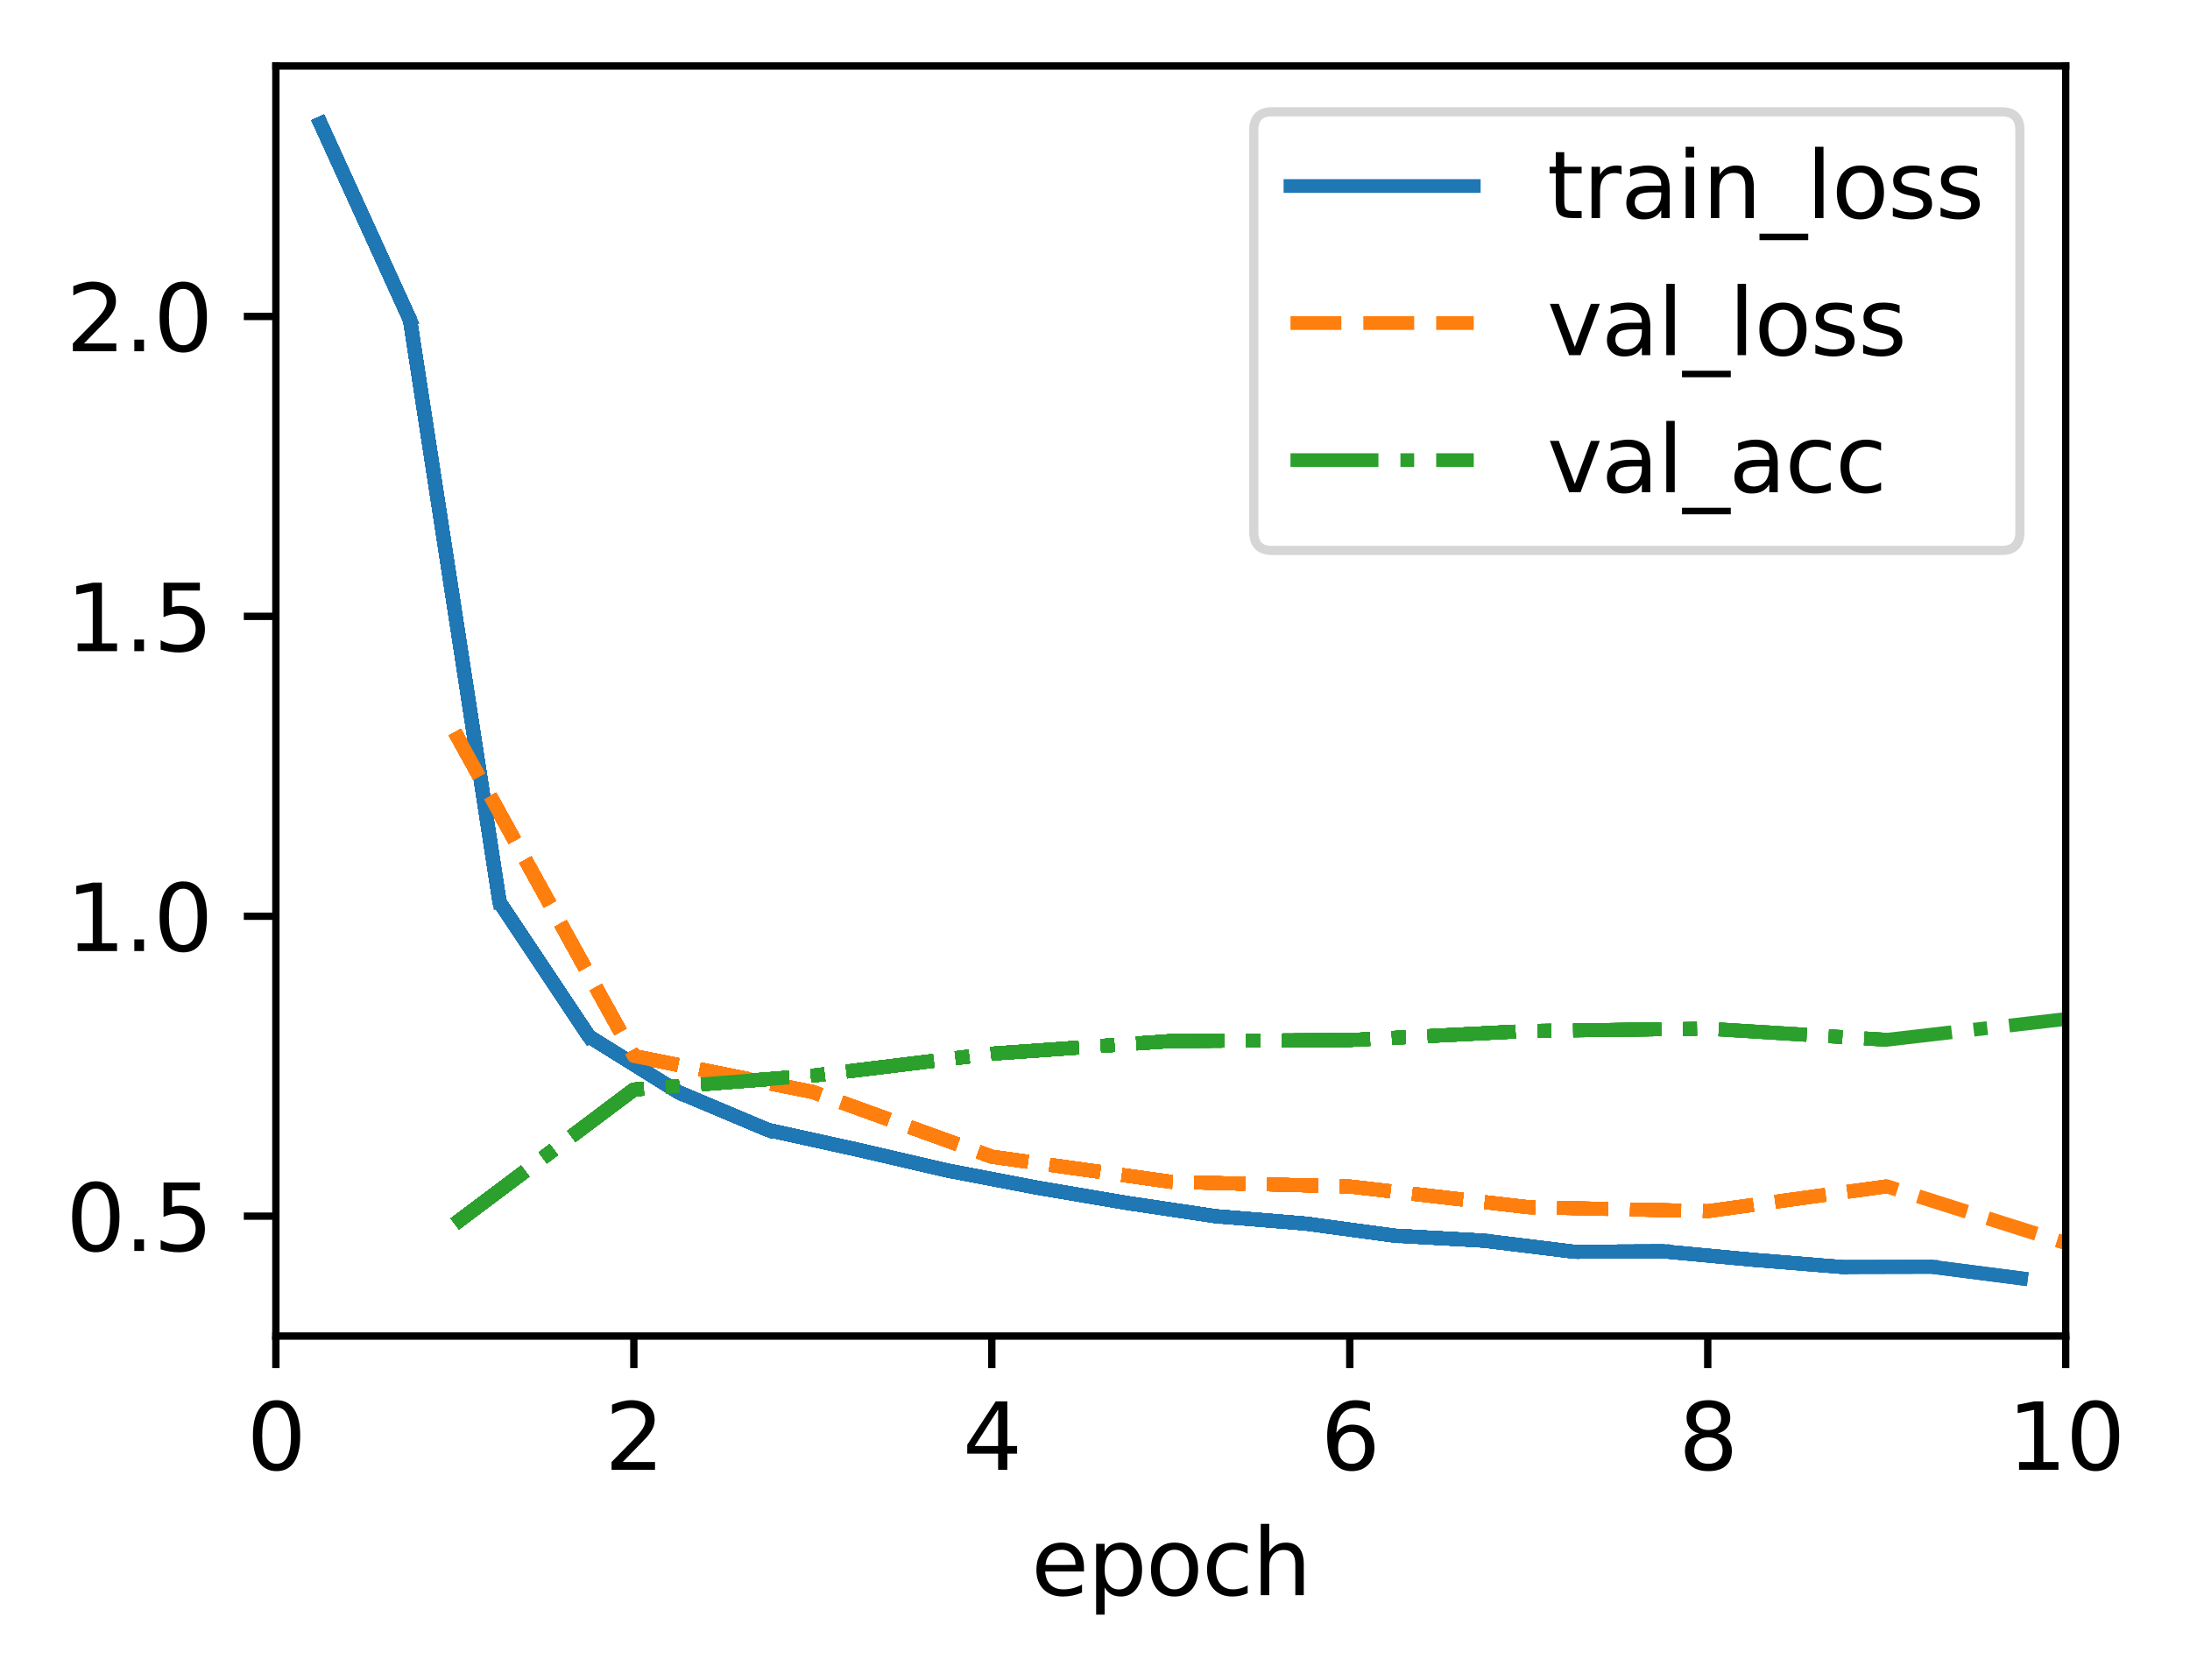 <?xml version="1.0" encoding="utf-8" standalone="no"?>
<!DOCTYPE svg PUBLIC "-//W3C//DTD SVG 1.1//EN"
  "http://www.w3.org/Graphics/SVG/1.1/DTD/svg11.dtd">
<svg xmlns:xlink="http://www.w3.org/1999/xlink" width="238.966pt" height="183.356pt" viewBox="0 0 238.966 183.356" xmlns="http://www.w3.org/2000/svg" version="1.1">
 <defs>
  <style type="text/css">*{stroke-linejoin: round; stroke-linecap: butt}</style>
 </defs>
 <g id="figure_1">
  <g id="patch_1">
   <path d="M 0 183.356 
L 238.966 183.356 
L 238.966 0 
L 0 0 
z
" style="fill: #ffffff"/>
  </g>
  <g id="axes_1">
   <g id="patch_2">
    <path d="M 30.103 145.8 
L 225.403 145.8 
L 225.403 7.2 
L 30.103 7.2 
z
" style="fill: #ffffff"/>
   </g>
   <g id="matplotlib.axis_1">
    <g id="xtick_1">
     <g id="line2d_1">
      <defs>
       <path id="me2cf9f7b11" d="M 0 0 
L 0 3.5 
" style="stroke: #000000; stroke-width: 0.8"/>
      </defs>
      <g>
       <use xlink:href="#me2cf9f7b11" x="30.103" y="145.8" style="stroke: #000000; stroke-width: 0.8"/>
      </g>
     </g>
     <g id="text_1">
      <!-- 0 -->
      <g transform="translate(26.922 160.398) scale(0.1 -0.1)">
       <defs>
        <path id="DejaVuSans-30" d="M 2034 4250 
Q 1547 4250 1301 3770 
Q 1056 3291 1056 2328 
Q 1056 1369 1301 889 
Q 1547 409 2034 409 
Q 2525 409 2770 889 
Q 3016 1369 3016 2328 
Q 3016 3291 2770 3770 
Q 2525 4250 2034 4250 
z
M 2034 4750 
Q 2819 4750 3233 4129 
Q 3647 3509 3647 2328 
Q 3647 1150 3233 529 
Q 2819 -91 2034 -91 
Q 1250 -91 836 529 
Q 422 1150 422 2328 
Q 422 3509 836 4129 
Q 1250 4750 2034 4750 
z
" transform="scale(0.016)"/>
       </defs>
       <use xlink:href="#DejaVuSans-30"/>
      </g>
     </g>
    </g>
    <g id="xtick_2">
     <g id="line2d_2">
      <g>
       <use xlink:href="#me2cf9f7b11" x="69.163" y="145.8" style="stroke: #000000; stroke-width: 0.8"/>
      </g>
     </g>
     <g id="text_2">
      <!-- 2 -->
      <g transform="translate(65.982 160.398) scale(0.1 -0.1)">
       <defs>
        <path id="DejaVuSans-32" d="M 1228 531 
L 3431 531 
L 3431 0 
L 469 0 
L 469 531 
Q 828 903 1448 1529 
Q 2069 2156 2228 2338 
Q 2531 2678 2651 2914 
Q 2772 3150 2772 3378 
Q 2772 3750 2511 3984 
Q 2250 4219 1831 4219 
Q 1534 4219 1204 4116 
Q 875 4013 500 3803 
L 500 4441 
Q 881 4594 1212 4672 
Q 1544 4750 1819 4750 
Q 2544 4750 2975 4387 
Q 3406 4025 3406 3419 
Q 3406 3131 3298 2873 
Q 3191 2616 2906 2266 
Q 2828 2175 2409 1742 
Q 1991 1309 1228 531 
z
" transform="scale(0.016)"/>
       </defs>
       <use xlink:href="#DejaVuSans-32"/>
      </g>
     </g>
    </g>
    <g id="xtick_3">
     <g id="line2d_3">
      <g>
       <use xlink:href="#me2cf9f7b11" x="108.223" y="145.8" style="stroke: #000000; stroke-width: 0.8"/>
      </g>
     </g>
     <g id="text_3">
      <!-- 4 -->
      <g transform="translate(105.042 160.398) scale(0.1 -0.1)">
       <defs>
        <path id="DejaVuSans-34" d="M 2419 4116 
L 825 1625 
L 2419 1625 
L 2419 4116 
z
M 2253 4666 
L 3047 4666 
L 3047 1625 
L 3713 1625 
L 3713 1100 
L 3047 1100 
L 3047 0 
L 2419 0 
L 2419 1100 
L 313 1100 
L 313 1709 
L 2253 4666 
z
" transform="scale(0.016)"/>
       </defs>
       <use xlink:href="#DejaVuSans-34"/>
      </g>
     </g>
    </g>
    <g id="xtick_4">
     <g id="line2d_4">
      <g>
       <use xlink:href="#me2cf9f7b11" x="147.283" y="145.8" style="stroke: #000000; stroke-width: 0.8"/>
      </g>
     </g>
     <g id="text_4">
      <!-- 6 -->
      <g transform="translate(144.102 160.398) scale(0.1 -0.1)">
       <defs>
        <path id="DejaVuSans-36" d="M 2113 2584 
Q 1688 2584 1439 2293 
Q 1191 2003 1191 1497 
Q 1191 994 1439 701 
Q 1688 409 2113 409 
Q 2538 409 2786 701 
Q 3034 994 3034 1497 
Q 3034 2003 2786 2293 
Q 2538 2584 2113 2584 
z
M 3366 4563 
L 3366 3988 
Q 3128 4100 2886 4159 
Q 2644 4219 2406 4219 
Q 1781 4219 1451 3797 
Q 1122 3375 1075 2522 
Q 1259 2794 1537 2939 
Q 1816 3084 2150 3084 
Q 2853 3084 3261 2657 
Q 3669 2231 3669 1497 
Q 3669 778 3244 343 
Q 2819 -91 2113 -91 
Q 1303 -91 875 529 
Q 447 1150 447 2328 
Q 447 3434 972 4092 
Q 1497 4750 2381 4750 
Q 2619 4750 2861 4703 
Q 3103 4656 3366 4563 
z
" transform="scale(0.016)"/>
       </defs>
       <use xlink:href="#DejaVuSans-36"/>
      </g>
     </g>
    </g>
    <g id="xtick_5">
     <g id="line2d_5">
      <g>
       <use xlink:href="#me2cf9f7b11" x="186.343" y="145.8" style="stroke: #000000; stroke-width: 0.8"/>
      </g>
     </g>
     <g id="text_5">
      <!-- 8 -->
      <g transform="translate(183.162 160.398) scale(0.1 -0.1)">
       <defs>
        <path id="DejaVuSans-38" d="M 2034 2216 
Q 1584 2216 1326 1975 
Q 1069 1734 1069 1313 
Q 1069 891 1326 650 
Q 1584 409 2034 409 
Q 2484 409 2743 651 
Q 3003 894 3003 1313 
Q 3003 1734 2745 1975 
Q 2488 2216 2034 2216 
z
M 1403 2484 
Q 997 2584 770 2862 
Q 544 3141 544 3541 
Q 544 4100 942 4425 
Q 1341 4750 2034 4750 
Q 2731 4750 3128 4425 
Q 3525 4100 3525 3541 
Q 3525 3141 3298 2862 
Q 3072 2584 2669 2484 
Q 3125 2378 3379 2068 
Q 3634 1759 3634 1313 
Q 3634 634 3220 271 
Q 2806 -91 2034 -91 
Q 1263 -91 848 271 
Q 434 634 434 1313 
Q 434 1759 690 2068 
Q 947 2378 1403 2484 
z
M 1172 3481 
Q 1172 3119 1398 2916 
Q 1625 2713 2034 2713 
Q 2441 2713 2670 2916 
Q 2900 3119 2900 3481 
Q 2900 3844 2670 4047 
Q 2441 4250 2034 4250 
Q 1625 4250 1398 4047 
Q 1172 3844 1172 3481 
z
" transform="scale(0.016)"/>
       </defs>
       <use xlink:href="#DejaVuSans-38"/>
      </g>
     </g>
    </g>
    <g id="xtick_6">
     <g id="line2d_6">
      <g>
       <use xlink:href="#me2cf9f7b11" x="225.403" y="145.8" style="stroke: #000000; stroke-width: 0.8"/>
      </g>
     </g>
     <g id="text_6">
      <!-- 10 -->
      <g transform="translate(219.041 160.398) scale(0.1 -0.1)">
       <defs>
        <path id="DejaVuSans-31" d="M 794 531 
L 1825 531 
L 1825 4091 
L 703 3866 
L 703 4441 
L 1819 4666 
L 2450 4666 
L 2450 531 
L 3481 531 
L 3481 0 
L 794 0 
L 794 531 
z
" transform="scale(0.016)"/>
       </defs>
       <use xlink:href="#DejaVuSans-31"/>
       <use xlink:href="#DejaVuSans-30" x="63.623"/>
      </g>
     </g>
    </g>
    <g id="text_7">
     <!-- epoch -->
     <g transform="translate(112.525 174.077) scale(0.1 -0.1)">
      <defs>
       <path id="DejaVuSans-65" d="M 3597 1894 
L 3597 1613 
L 953 1613 
Q 991 1019 1311 708 
Q 1631 397 2203 397 
Q 2534 397 2845 478 
Q 3156 559 3463 722 
L 3463 178 
Q 3153 47 2828 -22 
Q 2503 -91 2169 -91 
Q 1331 -91 842 396 
Q 353 884 353 1716 
Q 353 2575 817 3079 
Q 1281 3584 2069 3584 
Q 2775 3584 3186 3129 
Q 3597 2675 3597 1894 
z
M 3022 2063 
Q 3016 2534 2758 2815 
Q 2500 3097 2075 3097 
Q 1594 3097 1305 2825 
Q 1016 2553 972 2059 
L 3022 2063 
z
" transform="scale(0.016)"/>
       <path id="DejaVuSans-70" d="M 1159 525 
L 1159 -1331 
L 581 -1331 
L 581 3500 
L 1159 3500 
L 1159 2969 
Q 1341 3281 1617 3432 
Q 1894 3584 2278 3584 
Q 2916 3584 3314 3078 
Q 3713 2572 3713 1747 
Q 3713 922 3314 415 
Q 2916 -91 2278 -91 
Q 1894 -91 1617 61 
Q 1341 213 1159 525 
z
M 3116 1747 
Q 3116 2381 2855 2742 
Q 2594 3103 2138 3103 
Q 1681 3103 1420 2742 
Q 1159 2381 1159 1747 
Q 1159 1113 1420 752 
Q 1681 391 2138 391 
Q 2594 391 2855 752 
Q 3116 1113 3116 1747 
z
" transform="scale(0.016)"/>
       <path id="DejaVuSans-6f" d="M 1959 3097 
Q 1497 3097 1228 2736 
Q 959 2375 959 1747 
Q 959 1119 1226 758 
Q 1494 397 1959 397 
Q 2419 397 2687 759 
Q 2956 1122 2956 1747 
Q 2956 2369 2687 2733 
Q 2419 3097 1959 3097 
z
M 1959 3584 
Q 2709 3584 3137 3096 
Q 3566 2609 3566 1747 
Q 3566 888 3137 398 
Q 2709 -91 1959 -91 
Q 1206 -91 779 398 
Q 353 888 353 1747 
Q 353 2609 779 3096 
Q 1206 3584 1959 3584 
z
" transform="scale(0.016)"/>
       <path id="DejaVuSans-63" d="M 3122 3366 
L 3122 2828 
Q 2878 2963 2633 3030 
Q 2388 3097 2138 3097 
Q 1578 3097 1268 2742 
Q 959 2388 959 1747 
Q 959 1106 1268 751 
Q 1578 397 2138 397 
Q 2388 397 2633 464 
Q 2878 531 3122 666 
L 3122 134 
Q 2881 22 2623 -34 
Q 2366 -91 2075 -91 
Q 1284 -91 818 406 
Q 353 903 353 1747 
Q 353 2603 823 3093 
Q 1294 3584 2113 3584 
Q 2378 3584 2631 3529 
Q 2884 3475 3122 3366 
z
" transform="scale(0.016)"/>
       <path id="DejaVuSans-68" d="M 3513 2113 
L 3513 0 
L 2938 0 
L 2938 2094 
Q 2938 2591 2744 2837 
Q 2550 3084 2163 3084 
Q 1697 3084 1428 2787 
Q 1159 2491 1159 1978 
L 1159 0 
L 581 0 
L 581 4863 
L 1159 4863 
L 1159 2956 
Q 1366 3272 1645 3428 
Q 1925 3584 2291 3584 
Q 2894 3584 3203 3211 
Q 3513 2838 3513 2113 
z
" transform="scale(0.016)"/>
      </defs>
      <use xlink:href="#DejaVuSans-65"/>
      <use xlink:href="#DejaVuSans-70" x="61.523"/>
      <use xlink:href="#DejaVuSans-6f" x="125"/>
      <use xlink:href="#DejaVuSans-63" x="186.182"/>
      <use xlink:href="#DejaVuSans-68" x="241.162"/>
     </g>
    </g>
   </g>
   <g id="matplotlib.axis_2">
    <g id="ytick_1">
     <g id="line2d_7">
      <defs>
       <path id="me7801189ff" d="M 0 0 
L -3.5 0 
" style="stroke: #000000; stroke-width: 0.8"/>
      </defs>
      <g>
       <use xlink:href="#me7801189ff" x="30.103" y="132.714" style="stroke: #000000; stroke-width: 0.8"/>
      </g>
     </g>
     <g id="text_8">
      <!-- 0.5 -->
      <g transform="translate(7.2 136.513) scale(0.1 -0.1)">
       <defs>
        <path id="DejaVuSans-2e" d="M 684 794 
L 1344 794 
L 1344 0 
L 684 0 
L 684 794 
z
" transform="scale(0.016)"/>
        <path id="DejaVuSans-35" d="M 691 4666 
L 3169 4666 
L 3169 4134 
L 1269 4134 
L 1269 2991 
Q 1406 3038 1543 3061 
Q 1681 3084 1819 3084 
Q 2600 3084 3056 2656 
Q 3513 2228 3513 1497 
Q 3513 744 3044 326 
Q 2575 -91 1722 -91 
Q 1428 -91 1123 -41 
Q 819 9 494 109 
L 494 744 
Q 775 591 1075 516 
Q 1375 441 1709 441 
Q 2250 441 2565 725 
Q 2881 1009 2881 1497 
Q 2881 1984 2565 2268 
Q 2250 2553 1709 2553 
Q 1456 2553 1204 2497 
Q 953 2441 691 2322 
L 691 4666 
z
" transform="scale(0.016)"/>
       </defs>
       <use xlink:href="#DejaVuSans-30"/>
       <use xlink:href="#DejaVuSans-2e" x="63.623"/>
       <use xlink:href="#DejaVuSans-35" x="95.41"/>
      </g>
     </g>
    </g>
    <g id="ytick_2">
     <g id="line2d_8">
      <g>
       <use xlink:href="#me7801189ff" x="30.103" y="99.987" style="stroke: #000000; stroke-width: 0.8"/>
      </g>
     </g>
     <g id="text_9">
      <!-- 1.0 -->
      <g transform="translate(7.2 103.786) scale(0.1 -0.1)">
       <use xlink:href="#DejaVuSans-31"/>
       <use xlink:href="#DejaVuSans-2e" x="63.623"/>
       <use xlink:href="#DejaVuSans-30" x="95.41"/>
      </g>
     </g>
    </g>
    <g id="ytick_3">
     <g id="line2d_9">
      <g>
       <use xlink:href="#me7801189ff" x="30.103" y="67.26" style="stroke: #000000; stroke-width: 0.8"/>
      </g>
     </g>
     <g id="text_10">
      <!-- 1.5 -->
      <g transform="translate(7.2 71.059) scale(0.1 -0.1)">
       <use xlink:href="#DejaVuSans-31"/>
       <use xlink:href="#DejaVuSans-2e" x="63.623"/>
       <use xlink:href="#DejaVuSans-35" x="95.41"/>
      </g>
     </g>
    </g>
    <g id="ytick_4">
     <g id="line2d_10">
      <g>
       <use xlink:href="#me7801189ff" x="30.103" y="34.533" style="stroke: #000000; stroke-width: 0.8"/>
      </g>
     </g>
     <g id="text_11">
      <!-- 2.0 -->
      <g transform="translate(7.2 38.332) scale(0.1 -0.1)">
       <use xlink:href="#DejaVuSans-32"/>
       <use xlink:href="#DejaVuSans-2e" x="63.623"/>
       <use xlink:href="#DejaVuSans-30" x="95.41"/>
      </g>
     </g>
    </g>
   </g>
   <g id="line2d_11">
    <path d="M 34.979 13.5 
" clip-path="url(#pf786b7027d)" style="fill: none; stroke: #1f77b4; stroke-width: 1.5; stroke-linecap: square"/>
   </g>
   <g id="line2d_12">
    <path d="M 34.979 13.5 
L 44.744 34.925 
" clip-path="url(#pf786b7027d)" style="fill: none; stroke: #1f77b4; stroke-width: 1.5; stroke-linecap: square"/>
   </g>
   <g id="line2d_13">
    <path d="M 34.979 13.5 
L 44.744 34.925 
" clip-path="url(#pf786b7027d)" style="fill: none; stroke: #1f77b4; stroke-width: 1.5; stroke-linecap: square"/>
   </g>
   <g id="line2d_14">
    <path d="M 49.633 79.904 
" clip-path="url(#pf786b7027d)" style="fill: none; stroke-dasharray: 5.55,2.4; stroke-dashoffset: 0; stroke: #ff7f0e; stroke-width: 1.5"/>
   </g>
   <g id="line2d_15"/>
   <g id="line2d_16">
    <path d="M 34.979 13.5 
L 44.744 34.925 
" clip-path="url(#pf786b7027d)" style="fill: none; stroke: #1f77b4; stroke-width: 1.5; stroke-linecap: square"/>
   </g>
   <g id="line2d_17">
    <path d="M 49.633 79.904 
" clip-path="url(#pf786b7027d)" style="fill: none; stroke-dasharray: 5.55,2.4; stroke-dashoffset: 0; stroke: #ff7f0e; stroke-width: 1.5"/>
   </g>
   <g id="line2d_18">
    <path d="M 49.633 133.561 
" clip-path="url(#pf786b7027d)" style="fill: none; stroke-dasharray: 9.6,2.4,1.5,2.4; stroke-dashoffset: 0; stroke: #2ca02c; stroke-width: 1.5"/>
   </g>
   <g id="line2d_19">
    <path d="M 34.979 13.5 
L 44.744 34.925 
L 54.509 98.456 
" clip-path="url(#pf786b7027d)" style="fill: none; stroke: #1f77b4; stroke-width: 1.5; stroke-linecap: square"/>
   </g>
   <g id="line2d_20">
    <path d="M 49.633 79.904 
" clip-path="url(#pf786b7027d)" style="fill: none; stroke-dasharray: 5.55,2.4; stroke-dashoffset: 0; stroke: #ff7f0e; stroke-width: 1.5"/>
   </g>
   <g id="line2d_21">
    <path d="M 49.633 133.561 
" clip-path="url(#pf786b7027d)" style="fill: none; stroke-dasharray: 9.6,2.4,1.5,2.4; stroke-dashoffset: 0; stroke: #2ca02c; stroke-width: 1.5"/>
   </g>
   <g id="line2d_22">
    <path d="M 34.979 13.5 
L 44.744 34.925 
L 54.509 98.456 
L 64.274 113.111 
" clip-path="url(#pf786b7027d)" style="fill: none; stroke: #1f77b4; stroke-width: 1.5; stroke-linecap: square"/>
   </g>
   <g id="line2d_23">
    <path d="M 49.633 79.904 
" clip-path="url(#pf786b7027d)" style="fill: none; stroke-dasharray: 5.55,2.4; stroke-dashoffset: 0; stroke: #ff7f0e; stroke-width: 1.5"/>
   </g>
   <g id="line2d_24">
    <path d="M 49.633 133.561 
" clip-path="url(#pf786b7027d)" style="fill: none; stroke-dasharray: 9.6,2.4,1.5,2.4; stroke-dashoffset: 0; stroke: #2ca02c; stroke-width: 1.5"/>
   </g>
   <g id="line2d_25">
    <path d="M 34.979 13.5 
L 44.744 34.925 
L 54.509 98.456 
L 64.274 113.111 
" clip-path="url(#pf786b7027d)" style="fill: none; stroke: #1f77b4; stroke-width: 1.5; stroke-linecap: square"/>
   </g>
   <g id="line2d_26">
    <path d="M 49.633 79.904 
L 69.163 115.246 
" clip-path="url(#pf786b7027d)" style="fill: none; stroke-dasharray: 5.55,2.4; stroke-dashoffset: 0; stroke: #ff7f0e; stroke-width: 1.5"/>
   </g>
   <g id="line2d_27">
    <path d="M 49.633 133.561 
" clip-path="url(#pf786b7027d)" style="fill: none; stroke-dasharray: 9.6,2.4,1.5,2.4; stroke-dashoffset: 0; stroke: #2ca02c; stroke-width: 1.5"/>
   </g>
   <g id="line2d_28">
    <path d="M 34.979 13.5 
L 44.744 34.925 
L 54.509 98.456 
L 64.274 113.111 
" clip-path="url(#pf786b7027d)" style="fill: none; stroke: #1f77b4; stroke-width: 1.5; stroke-linecap: square"/>
   </g>
   <g id="line2d_29">
    <path d="M 49.633 79.904 
L 69.163 115.246 
" clip-path="url(#pf786b7027d)" style="fill: none; stroke-dasharray: 5.55,2.4; stroke-dashoffset: 0; stroke: #ff7f0e; stroke-width: 1.5"/>
   </g>
   <g id="line2d_30">
    <path d="M 49.633 133.561 
L 69.163 118.901 
" clip-path="url(#pf786b7027d)" style="fill: none; stroke-dasharray: 9.6,2.4,1.5,2.4; stroke-dashoffset: 0; stroke: #2ca02c; stroke-width: 1.5"/>
   </g>
   <g id="line2d_31">
    <path d="M 34.979 13.5 
L 44.744 34.925 
L 54.509 98.456 
L 64.274 113.111 
L 74.039 119.195 
" clip-path="url(#pf786b7027d)" style="fill: none; stroke: #1f77b4; stroke-width: 1.5; stroke-linecap: square"/>
   </g>
   <g id="line2d_32">
    <path d="M 49.633 79.904 
L 69.163 115.246 
" clip-path="url(#pf786b7027d)" style="fill: none; stroke-dasharray: 5.55,2.4; stroke-dashoffset: 0; stroke: #ff7f0e; stroke-width: 1.5"/>
   </g>
   <g id="line2d_33">
    <path d="M 49.633 133.561 
L 69.163 118.901 
" clip-path="url(#pf786b7027d)" style="fill: none; stroke-dasharray: 9.6,2.4,1.5,2.4; stroke-dashoffset: 0; stroke: #2ca02c; stroke-width: 1.5"/>
   </g>
   <g id="line2d_34">
    <path d="M 34.979 13.5 
L 44.744 34.925 
L 54.509 98.456 
L 64.274 113.111 
L 74.039 119.195 
L 83.804 123.311 
" clip-path="url(#pf786b7027d)" style="fill: none; stroke: #1f77b4; stroke-width: 1.5; stroke-linecap: square"/>
   </g>
   <g id="line2d_35">
    <path d="M 49.633 79.904 
L 69.163 115.246 
" clip-path="url(#pf786b7027d)" style="fill: none; stroke-dasharray: 5.55,2.4; stroke-dashoffset: 0; stroke: #ff7f0e; stroke-width: 1.5"/>
   </g>
   <g id="line2d_36">
    <path d="M 49.633 133.561 
L 69.163 118.901 
" clip-path="url(#pf786b7027d)" style="fill: none; stroke-dasharray: 9.6,2.4,1.5,2.4; stroke-dashoffset: 0; stroke: #2ca02c; stroke-width: 1.5"/>
   </g>
   <g id="line2d_37">
    <path d="M 34.979 13.5 
L 44.744 34.925 
L 54.509 98.456 
L 64.274 113.111 
L 74.039 119.195 
L 83.804 123.311 
" clip-path="url(#pf786b7027d)" style="fill: none; stroke: #1f77b4; stroke-width: 1.5; stroke-linecap: square"/>
   </g>
   <g id="line2d_38">
    <path d="M 49.633 79.904 
L 69.163 115.246 
L 88.693 119.166 
" clip-path="url(#pf786b7027d)" style="fill: none; stroke-dasharray: 5.55,2.4; stroke-dashoffset: 0; stroke: #ff7f0e; stroke-width: 1.5"/>
   </g>
   <g id="line2d_39">
    <path d="M 49.633 133.561 
L 69.163 118.901 
" clip-path="url(#pf786b7027d)" style="fill: none; stroke-dasharray: 9.6,2.4,1.5,2.4; stroke-dashoffset: 0; stroke: #2ca02c; stroke-width: 1.5"/>
   </g>
   <g id="line2d_40">
    <path d="M 34.979 13.5 
L 44.744 34.925 
L 54.509 98.456 
L 64.274 113.111 
L 74.039 119.195 
L 83.804 123.311 
" clip-path="url(#pf786b7027d)" style="fill: none; stroke: #1f77b4; stroke-width: 1.5; stroke-linecap: square"/>
   </g>
   <g id="line2d_41">
    <path d="M 49.633 79.904 
L 69.163 115.246 
L 88.693 119.166 
" clip-path="url(#pf786b7027d)" style="fill: none; stroke-dasharray: 5.55,2.4; stroke-dashoffset: 0; stroke: #ff7f0e; stroke-width: 1.5"/>
   </g>
   <g id="line2d_42">
    <path d="M 49.633 133.561 
L 69.163 118.901 
L 88.693 117.384 
" clip-path="url(#pf786b7027d)" style="fill: none; stroke-dasharray: 9.6,2.4,1.5,2.4; stroke-dashoffset: 0; stroke: #2ca02c; stroke-width: 1.5"/>
   </g>
   <g id="line2d_43">
    <path d="M 34.979 13.5 
L 44.744 34.925 
L 54.509 98.456 
L 64.274 113.111 
L 74.039 119.195 
L 83.804 123.311 
L 93.569 125.461 
" clip-path="url(#pf786b7027d)" style="fill: none; stroke: #1f77b4; stroke-width: 1.5; stroke-linecap: square"/>
   </g>
   <g id="line2d_44">
    <path d="M 49.633 79.904 
L 69.163 115.246 
L 88.693 119.166 
" clip-path="url(#pf786b7027d)" style="fill: none; stroke-dasharray: 5.55,2.4; stroke-dashoffset: 0; stroke: #ff7f0e; stroke-width: 1.5"/>
   </g>
   <g id="line2d_45">
    <path d="M 49.633 133.561 
L 69.163 118.901 
L 88.693 117.384 
" clip-path="url(#pf786b7027d)" style="fill: none; stroke-dasharray: 9.6,2.4,1.5,2.4; stroke-dashoffset: 0; stroke: #2ca02c; stroke-width: 1.5"/>
   </g>
   <g id="line2d_46">
    <path d="M 34.979 13.5 
L 44.744 34.925 
L 54.509 98.456 
L 64.274 113.111 
L 74.039 119.195 
L 83.804 123.311 
L 93.569 125.461 
L 103.334 127.725 
" clip-path="url(#pf786b7027d)" style="fill: none; stroke: #1f77b4; stroke-width: 1.5; stroke-linecap: square"/>
   </g>
   <g id="line2d_47">
    <path d="M 49.633 79.904 
L 69.163 115.246 
L 88.693 119.166 
" clip-path="url(#pf786b7027d)" style="fill: none; stroke-dasharray: 5.55,2.4; stroke-dashoffset: 0; stroke: #ff7f0e; stroke-width: 1.5"/>
   </g>
   <g id="line2d_48">
    <path d="M 49.633 133.561 
L 69.163 118.901 
L 88.693 117.384 
" clip-path="url(#pf786b7027d)" style="fill: none; stroke-dasharray: 9.6,2.4,1.5,2.4; stroke-dashoffset: 0; stroke: #2ca02c; stroke-width: 1.5"/>
   </g>
   <g id="line2d_49">
    <path d="M 34.979 13.5 
L 44.744 34.925 
L 54.509 98.456 
L 64.274 113.111 
L 74.039 119.195 
L 83.804 123.311 
L 93.569 125.461 
L 103.334 127.725 
" clip-path="url(#pf786b7027d)" style="fill: none; stroke: #1f77b4; stroke-width: 1.5; stroke-linecap: square"/>
   </g>
   <g id="line2d_50">
    <path d="M 49.633 79.904 
L 69.163 115.246 
L 88.693 119.166 
L 108.223 126.228 
" clip-path="url(#pf786b7027d)" style="fill: none; stroke-dasharray: 5.55,2.4; stroke-dashoffset: 0; stroke: #ff7f0e; stroke-width: 1.5"/>
   </g>
   <g id="line2d_51">
    <path d="M 49.633 133.561 
L 69.163 118.901 
L 88.693 117.384 
" clip-path="url(#pf786b7027d)" style="fill: none; stroke-dasharray: 9.6,2.4,1.5,2.4; stroke-dashoffset: 0; stroke: #2ca02c; stroke-width: 1.5"/>
   </g>
   <g id="line2d_52">
    <path d="M 34.979 13.5 
L 44.744 34.925 
L 54.509 98.456 
L 64.274 113.111 
L 74.039 119.195 
L 83.804 123.311 
L 93.569 125.461 
L 103.334 127.725 
" clip-path="url(#pf786b7027d)" style="fill: none; stroke: #1f77b4; stroke-width: 1.5; stroke-linecap: square"/>
   </g>
   <g id="line2d_53">
    <path d="M 49.633 79.904 
L 69.163 115.246 
L 88.693 119.166 
L 108.223 126.228 
" clip-path="url(#pf786b7027d)" style="fill: none; stroke-dasharray: 5.55,2.4; stroke-dashoffset: 0; stroke: #ff7f0e; stroke-width: 1.5"/>
   </g>
   <g id="line2d_54">
    <path d="M 49.633 133.561 
L 69.163 118.901 
L 88.693 117.384 
L 108.223 114.989 
" clip-path="url(#pf786b7027d)" style="fill: none; stroke-dasharray: 9.6,2.4,1.5,2.4; stroke-dashoffset: 0; stroke: #2ca02c; stroke-width: 1.5"/>
   </g>
   <g id="line2d_55">
    <path d="M 34.979 13.5 
L 44.744 34.925 
L 54.509 98.456 
L 64.274 113.111 
L 74.039 119.195 
L 83.804 123.311 
L 93.569 125.461 
L 103.334 127.725 
L 113.099 129.598 
" clip-path="url(#pf786b7027d)" style="fill: none; stroke: #1f77b4; stroke-width: 1.5; stroke-linecap: square"/>
   </g>
   <g id="line2d_56">
    <path d="M 49.633 79.904 
L 69.163 115.246 
L 88.693 119.166 
L 108.223 126.228 
" clip-path="url(#pf786b7027d)" style="fill: none; stroke-dasharray: 5.55,2.4; stroke-dashoffset: 0; stroke: #ff7f0e; stroke-width: 1.5"/>
   </g>
   <g id="line2d_57">
    <path d="M 49.633 133.561 
L 69.163 118.901 
L 88.693 117.384 
L 108.223 114.989 
" clip-path="url(#pf786b7027d)" style="fill: none; stroke-dasharray: 9.6,2.4,1.5,2.4; stroke-dashoffset: 0; stroke: #2ca02c; stroke-width: 1.5"/>
   </g>
   <g id="line2d_58">
    <path d="M 34.979 13.5 
L 44.744 34.925 
L 54.509 98.456 
L 64.274 113.111 
L 74.039 119.195 
L 83.804 123.311 
L 93.569 125.461 
L 103.334 127.725 
L 113.099 129.598 
L 122.864 131.261 
" clip-path="url(#pf786b7027d)" style="fill: none; stroke: #1f77b4; stroke-width: 1.5; stroke-linecap: square"/>
   </g>
   <g id="line2d_59">
    <path d="M 49.633 79.904 
L 69.163 115.246 
L 88.693 119.166 
L 108.223 126.228 
" clip-path="url(#pf786b7027d)" style="fill: none; stroke-dasharray: 5.55,2.4; stroke-dashoffset: 0; stroke: #ff7f0e; stroke-width: 1.5"/>
   </g>
   <g id="line2d_60">
    <path d="M 49.633 133.561 
L 69.163 118.901 
L 88.693 117.384 
L 108.223 114.989 
" clip-path="url(#pf786b7027d)" style="fill: none; stroke-dasharray: 9.6,2.4,1.5,2.4; stroke-dashoffset: 0; stroke: #2ca02c; stroke-width: 1.5"/>
   </g>
   <g id="line2d_61">
    <path d="M 34.979 13.5 
L 44.744 34.925 
L 54.509 98.456 
L 64.274 113.111 
L 74.039 119.195 
L 83.804 123.311 
L 93.569 125.461 
L 103.334 127.725 
L 113.099 129.598 
L 122.864 131.261 
" clip-path="url(#pf786b7027d)" style="fill: none; stroke: #1f77b4; stroke-width: 1.5; stroke-linecap: square"/>
   </g>
   <g id="line2d_62">
    <path d="M 49.633 79.904 
L 69.163 115.246 
L 88.693 119.166 
L 108.223 126.228 
L 127.753 128.97 
" clip-path="url(#pf786b7027d)" style="fill: none; stroke-dasharray: 5.55,2.4; stroke-dashoffset: 0; stroke: #ff7f0e; stroke-width: 1.5"/>
   </g>
   <g id="line2d_63">
    <path d="M 49.633 133.561 
L 69.163 118.901 
L 88.693 117.384 
L 108.223 114.989 
" clip-path="url(#pf786b7027d)" style="fill: none; stroke-dasharray: 9.6,2.4,1.5,2.4; stroke-dashoffset: 0; stroke: #2ca02c; stroke-width: 1.5"/>
   </g>
   <g id="line2d_64">
    <path d="M 34.979 13.5 
L 44.744 34.925 
L 54.509 98.456 
L 64.274 113.111 
L 74.039 119.195 
L 83.804 123.311 
L 93.569 125.461 
L 103.334 127.725 
L 113.099 129.598 
L 122.864 131.261 
" clip-path="url(#pf786b7027d)" style="fill: none; stroke: #1f77b4; stroke-width: 1.5; stroke-linecap: square"/>
   </g>
   <g id="line2d_65">
    <path d="M 49.633 79.904 
L 69.163 115.246 
L 88.693 119.166 
L 108.223 126.228 
L 127.753 128.97 
" clip-path="url(#pf786b7027d)" style="fill: none; stroke-dasharray: 5.55,2.4; stroke-dashoffset: 0; stroke: #ff7f0e; stroke-width: 1.5"/>
   </g>
   <g id="line2d_66">
    <path d="M 49.633 133.561 
L 69.163 118.901 
L 88.693 117.384 
L 108.223 114.989 
L 127.753 113.604 
" clip-path="url(#pf786b7027d)" style="fill: none; stroke-dasharray: 9.6,2.4,1.5,2.4; stroke-dashoffset: 0; stroke: #2ca02c; stroke-width: 1.5"/>
   </g>
   <g id="line2d_67">
    <path d="M 34.979 13.5 
L 44.744 34.925 
L 54.509 98.456 
L 64.274 113.111 
L 74.039 119.195 
L 83.804 123.311 
L 93.569 125.461 
L 103.334 127.725 
L 113.099 129.598 
L 122.864 131.261 
L 132.629 132.722 
" clip-path="url(#pf786b7027d)" style="fill: none; stroke: #1f77b4; stroke-width: 1.5; stroke-linecap: square"/>
   </g>
   <g id="line2d_68">
    <path d="M 49.633 79.904 
L 69.163 115.246 
L 88.693 119.166 
L 108.223 126.228 
L 127.753 128.97 
" clip-path="url(#pf786b7027d)" style="fill: none; stroke-dasharray: 5.55,2.4; stroke-dashoffset: 0; stroke: #ff7f0e; stroke-width: 1.5"/>
   </g>
   <g id="line2d_69">
    <path d="M 49.633 133.561 
L 69.163 118.901 
L 88.693 117.384 
L 108.223 114.989 
L 127.753 113.604 
" clip-path="url(#pf786b7027d)" style="fill: none; stroke-dasharray: 9.6,2.4,1.5,2.4; stroke-dashoffset: 0; stroke: #2ca02c; stroke-width: 1.5"/>
   </g>
   <g id="line2d_70">
    <path d="M 34.979 13.5 
L 44.744 34.925 
L 54.509 98.456 
L 64.274 113.111 
L 74.039 119.195 
L 83.804 123.311 
L 93.569 125.461 
L 103.334 127.725 
L 113.099 129.598 
L 122.864 131.261 
L 132.629 132.722 
L 142.394 133.522 
" clip-path="url(#pf786b7027d)" style="fill: none; stroke: #1f77b4; stroke-width: 1.5; stroke-linecap: square"/>
   </g>
   <g id="line2d_71">
    <path d="M 49.633 79.904 
L 69.163 115.246 
L 88.693 119.166 
L 108.223 126.228 
L 127.753 128.97 
" clip-path="url(#pf786b7027d)" style="fill: none; stroke-dasharray: 5.55,2.4; stroke-dashoffset: 0; stroke: #ff7f0e; stroke-width: 1.5"/>
   </g>
   <g id="line2d_72">
    <path d="M 49.633 133.561 
L 69.163 118.901 
L 88.693 117.384 
L 108.223 114.989 
L 127.753 113.604 
" clip-path="url(#pf786b7027d)" style="fill: none; stroke-dasharray: 9.6,2.4,1.5,2.4; stroke-dashoffset: 0; stroke: #2ca02c; stroke-width: 1.5"/>
   </g>
   <g id="line2d_73">
    <path d="M 34.979 13.5 
L 44.744 34.925 
L 54.509 98.456 
L 64.274 113.111 
L 74.039 119.195 
L 83.804 123.311 
L 93.569 125.461 
L 103.334 127.725 
L 113.099 129.598 
L 122.864 131.261 
L 132.629 132.722 
L 142.394 133.522 
" clip-path="url(#pf786b7027d)" style="fill: none; stroke: #1f77b4; stroke-width: 1.5; stroke-linecap: square"/>
   </g>
   <g id="line2d_74">
    <path d="M 49.633 79.904 
L 69.163 115.246 
L 88.693 119.166 
L 108.223 126.228 
L 127.753 128.97 
L 147.283 129.482 
" clip-path="url(#pf786b7027d)" style="fill: none; stroke-dasharray: 5.55,2.4; stroke-dashoffset: 0; stroke: #ff7f0e; stroke-width: 1.5"/>
   </g>
   <g id="line2d_75">
    <path d="M 49.633 133.561 
L 69.163 118.901 
L 88.693 117.384 
L 108.223 114.989 
L 127.753 113.604 
" clip-path="url(#pf786b7027d)" style="fill: none; stroke-dasharray: 9.6,2.4,1.5,2.4; stroke-dashoffset: 0; stroke: #2ca02c; stroke-width: 1.5"/>
   </g>
   <g id="line2d_76">
    <path d="M 34.979 13.5 
L 44.744 34.925 
L 54.509 98.456 
L 64.274 113.111 
L 74.039 119.195 
L 83.804 123.311 
L 93.569 125.461 
L 103.334 127.725 
L 113.099 129.598 
L 122.864 131.261 
L 132.629 132.722 
L 142.394 133.522 
" clip-path="url(#pf786b7027d)" style="fill: none; stroke: #1f77b4; stroke-width: 1.5; stroke-linecap: square"/>
   </g>
   <g id="line2d_77">
    <path d="M 49.633 79.904 
L 69.163 115.246 
L 88.693 119.166 
L 108.223 126.228 
L 127.753 128.97 
L 147.283 129.482 
" clip-path="url(#pf786b7027d)" style="fill: none; stroke-dasharray: 5.55,2.4; stroke-dashoffset: 0; stroke: #ff7f0e; stroke-width: 1.5"/>
   </g>
   <g id="line2d_78">
    <path d="M 49.633 133.561 
L 69.163 118.901 
L 88.693 117.384 
L 108.223 114.989 
L 127.753 113.604 
L 147.283 113.5 
" clip-path="url(#pf786b7027d)" style="fill: none; stroke-dasharray: 9.6,2.4,1.5,2.4; stroke-dashoffset: 0; stroke: #2ca02c; stroke-width: 1.5"/>
   </g>
   <g id="line2d_79">
    <path d="M 34.979 13.5 
L 44.744 34.925 
L 54.509 98.456 
L 64.274 113.111 
L 74.039 119.195 
L 83.804 123.311 
L 93.569 125.461 
L 103.334 127.725 
L 113.099 129.598 
L 122.864 131.261 
L 132.629 132.722 
L 142.394 133.522 
L 152.159 134.844 
" clip-path="url(#pf786b7027d)" style="fill: none; stroke: #1f77b4; stroke-width: 1.5; stroke-linecap: square"/>
   </g>
   <g id="line2d_80">
    <path d="M 49.633 79.904 
L 69.163 115.246 
L 88.693 119.166 
L 108.223 126.228 
L 127.753 128.97 
L 147.283 129.482 
" clip-path="url(#pf786b7027d)" style="fill: none; stroke-dasharray: 5.55,2.4; stroke-dashoffset: 0; stroke: #ff7f0e; stroke-width: 1.5"/>
   </g>
   <g id="line2d_81">
    <path d="M 49.633 133.561 
L 69.163 118.901 
L 88.693 117.384 
L 108.223 114.989 
L 127.753 113.604 
L 147.283 113.5 
" clip-path="url(#pf786b7027d)" style="fill: none; stroke-dasharray: 9.6,2.4,1.5,2.4; stroke-dashoffset: 0; stroke: #2ca02c; stroke-width: 1.5"/>
   </g>
   <g id="line2d_82">
    <path d="M 34.979 13.5 
L 44.744 34.925 
L 54.509 98.456 
L 64.274 113.111 
L 74.039 119.195 
L 83.804 123.311 
L 93.569 125.461 
L 103.334 127.725 
L 113.099 129.598 
L 122.864 131.261 
L 132.629 132.722 
L 142.394 133.522 
L 152.159 134.844 
L 161.924 135.393 
" clip-path="url(#pf786b7027d)" style="fill: none; stroke: #1f77b4; stroke-width: 1.5; stroke-linecap: square"/>
   </g>
   <g id="line2d_83">
    <path d="M 49.633 79.904 
L 69.163 115.246 
L 88.693 119.166 
L 108.223 126.228 
L 127.753 128.97 
L 147.283 129.482 
" clip-path="url(#pf786b7027d)" style="fill: none; stroke-dasharray: 5.55,2.4; stroke-dashoffset: 0; stroke: #ff7f0e; stroke-width: 1.5"/>
   </g>
   <g id="line2d_84">
    <path d="M 49.633 133.561 
L 69.163 118.901 
L 88.693 117.384 
L 108.223 114.989 
L 127.753 113.604 
L 147.283 113.5 
" clip-path="url(#pf786b7027d)" style="fill: none; stroke-dasharray: 9.6,2.4,1.5,2.4; stroke-dashoffset: 0; stroke: #2ca02c; stroke-width: 1.5"/>
   </g>
   <g id="line2d_85">
    <path d="M 34.979 13.5 
L 44.744 34.925 
L 54.509 98.456 
L 64.274 113.111 
L 74.039 119.195 
L 83.804 123.311 
L 93.569 125.461 
L 103.334 127.725 
L 113.099 129.598 
L 122.864 131.261 
L 132.629 132.722 
L 142.394 133.522 
L 152.159 134.844 
L 161.924 135.393 
" clip-path="url(#pf786b7027d)" style="fill: none; stroke: #1f77b4; stroke-width: 1.5; stroke-linecap: square"/>
   </g>
   <g id="line2d_86">
    <path d="M 49.633 79.904 
L 69.163 115.246 
L 88.693 119.166 
L 108.223 126.228 
L 127.753 128.97 
L 147.283 129.482 
L 166.813 131.743 
" clip-path="url(#pf786b7027d)" style="fill: none; stroke-dasharray: 5.55,2.4; stroke-dashoffset: 0; stroke: #ff7f0e; stroke-width: 1.5"/>
   </g>
   <g id="line2d_87">
    <path d="M 49.633 133.561 
L 69.163 118.901 
L 88.693 117.384 
L 108.223 114.989 
L 127.753 113.604 
L 147.283 113.5 
" clip-path="url(#pf786b7027d)" style="fill: none; stroke-dasharray: 9.6,2.4,1.5,2.4; stroke-dashoffset: 0; stroke: #2ca02c; stroke-width: 1.5"/>
   </g>
   <g id="line2d_88">
    <path d="M 34.979 13.5 
L 44.744 34.925 
L 54.509 98.456 
L 64.274 113.111 
L 74.039 119.195 
L 83.804 123.311 
L 93.569 125.461 
L 103.334 127.725 
L 113.099 129.598 
L 122.864 131.261 
L 132.629 132.722 
L 142.394 133.522 
L 152.159 134.844 
L 161.924 135.393 
" clip-path="url(#pf786b7027d)" style="fill: none; stroke: #1f77b4; stroke-width: 1.5; stroke-linecap: square"/>
   </g>
   <g id="line2d_89">
    <path d="M 49.633 79.904 
L 69.163 115.246 
L 88.693 119.166 
L 108.223 126.228 
L 127.753 128.97 
L 147.283 129.482 
L 166.813 131.743 
" clip-path="url(#pf786b7027d)" style="fill: none; stroke-dasharray: 5.55,2.4; stroke-dashoffset: 0; stroke: #ff7f0e; stroke-width: 1.5"/>
   </g>
   <g id="line2d_90">
    <path d="M 49.633 133.561 
L 69.163 118.901 
L 88.693 117.384 
L 108.223 114.989 
L 127.753 113.604 
L 147.283 113.5 
L 166.813 112.504 
" clip-path="url(#pf786b7027d)" style="fill: none; stroke-dasharray: 9.6,2.4,1.5,2.4; stroke-dashoffset: 0; stroke: #2ca02c; stroke-width: 1.5"/>
   </g>
   <g id="line2d_91">
    <path d="M 34.979 13.5 
L 44.744 34.925 
L 54.509 98.456 
L 64.274 113.111 
L 74.039 119.195 
L 83.804 123.311 
L 93.569 125.461 
L 103.334 127.725 
L 113.099 129.598 
L 122.864 131.261 
L 132.629 132.722 
L 142.394 133.522 
L 152.159 134.844 
L 161.924 135.393 
L 171.689 136.592 
" clip-path="url(#pf786b7027d)" style="fill: none; stroke: #1f77b4; stroke-width: 1.5; stroke-linecap: square"/>
   </g>
   <g id="line2d_92">
    <path d="M 49.633 79.904 
L 69.163 115.246 
L 88.693 119.166 
L 108.223 126.228 
L 127.753 128.97 
L 147.283 129.482 
L 166.813 131.743 
" clip-path="url(#pf786b7027d)" style="fill: none; stroke-dasharray: 5.55,2.4; stroke-dashoffset: 0; stroke: #ff7f0e; stroke-width: 1.5"/>
   </g>
   <g id="line2d_93">
    <path d="M 49.633 133.561 
L 69.163 118.901 
L 88.693 117.384 
L 108.223 114.989 
L 127.753 113.604 
L 147.283 113.5 
L 166.813 112.504 
" clip-path="url(#pf786b7027d)" style="fill: none; stroke-dasharray: 9.6,2.4,1.5,2.4; stroke-dashoffset: 0; stroke: #2ca02c; stroke-width: 1.5"/>
   </g>
   <g id="line2d_94">
    <path d="M 34.979 13.5 
L 44.744 34.925 
L 54.509 98.456 
L 64.274 113.111 
L 74.039 119.195 
L 83.804 123.311 
L 93.569 125.461 
L 103.334 127.725 
L 113.099 129.598 
L 122.864 131.261 
L 132.629 132.722 
L 142.394 133.522 
L 152.159 134.844 
L 161.924 135.393 
L 171.689 136.592 
L 181.454 136.558 
" clip-path="url(#pf786b7027d)" style="fill: none; stroke: #1f77b4; stroke-width: 1.5; stroke-linecap: square"/>
   </g>
   <g id="line2d_95">
    <path d="M 49.633 79.904 
L 69.163 115.246 
L 88.693 119.166 
L 108.223 126.228 
L 127.753 128.97 
L 147.283 129.482 
L 166.813 131.743 
" clip-path="url(#pf786b7027d)" style="fill: none; stroke-dasharray: 5.55,2.4; stroke-dashoffset: 0; stroke: #ff7f0e; stroke-width: 1.5"/>
   </g>
   <g id="line2d_96">
    <path d="M 49.633 133.561 
L 69.163 118.901 
L 88.693 117.384 
L 108.223 114.989 
L 127.753 113.604 
L 147.283 113.5 
L 166.813 112.504 
" clip-path="url(#pf786b7027d)" style="fill: none; stroke-dasharray: 9.6,2.4,1.5,2.4; stroke-dashoffset: 0; stroke: #2ca02c; stroke-width: 1.5"/>
   </g>
   <g id="line2d_97">
    <path d="M 34.979 13.5 
L 44.744 34.925 
L 54.509 98.456 
L 64.274 113.111 
L 74.039 119.195 
L 83.804 123.311 
L 93.569 125.461 
L 103.334 127.725 
L 113.099 129.598 
L 122.864 131.261 
L 132.629 132.722 
L 142.394 133.522 
L 152.159 134.844 
L 161.924 135.393 
L 171.689 136.592 
L 181.454 136.558 
" clip-path="url(#pf786b7027d)" style="fill: none; stroke: #1f77b4; stroke-width: 1.5; stroke-linecap: square"/>
   </g>
   <g id="line2d_98">
    <path d="M 49.633 79.904 
L 69.163 115.246 
L 88.693 119.166 
L 108.223 126.228 
L 127.753 128.97 
L 147.283 129.482 
L 166.813 131.743 
L 186.343 132.173 
" clip-path="url(#pf786b7027d)" style="fill: none; stroke-dasharray: 5.55,2.4; stroke-dashoffset: 0; stroke: #ff7f0e; stroke-width: 1.5"/>
   </g>
   <g id="line2d_99">
    <path d="M 49.633 133.561 
L 69.163 118.901 
L 88.693 117.384 
L 108.223 114.989 
L 127.753 113.604 
L 147.283 113.5 
L 166.813 112.504 
" clip-path="url(#pf786b7027d)" style="fill: none; stroke-dasharray: 9.6,2.4,1.5,2.4; stroke-dashoffset: 0; stroke: #2ca02c; stroke-width: 1.5"/>
   </g>
   <g id="line2d_100">
    <path d="M 34.979 13.5 
L 44.744 34.925 
L 54.509 98.456 
L 64.274 113.111 
L 74.039 119.195 
L 83.804 123.311 
L 93.569 125.461 
L 103.334 127.725 
L 113.099 129.598 
L 122.864 131.261 
L 132.629 132.722 
L 142.394 133.522 
L 152.159 134.844 
L 161.924 135.393 
L 171.689 136.592 
L 181.454 136.558 
" clip-path="url(#pf786b7027d)" style="fill: none; stroke: #1f77b4; stroke-width: 1.5; stroke-linecap: square"/>
   </g>
   <g id="line2d_101">
    <path d="M 49.633 79.904 
L 69.163 115.246 
L 88.693 119.166 
L 108.223 126.228 
L 127.753 128.97 
L 147.283 129.482 
L 166.813 131.743 
L 186.343 132.173 
" clip-path="url(#pf786b7027d)" style="fill: none; stroke-dasharray: 5.55,2.4; stroke-dashoffset: 0; stroke: #ff7f0e; stroke-width: 1.5"/>
   </g>
   <g id="line2d_102">
    <path d="M 49.633 133.561 
L 69.163 118.901 
L 88.693 117.384 
L 108.223 114.989 
L 127.753 113.604 
L 147.283 113.5 
L 166.813 112.504 
L 186.343 112.257 
" clip-path="url(#pf786b7027d)" style="fill: none; stroke-dasharray: 9.6,2.4,1.5,2.4; stroke-dashoffset: 0; stroke: #2ca02c; stroke-width: 1.5"/>
   </g>
   <g id="line2d_103">
    <path d="M 34.979 13.5 
L 44.744 34.925 
L 54.509 98.456 
L 64.274 113.111 
L 74.039 119.195 
L 83.804 123.311 
L 93.569 125.461 
L 103.334 127.725 
L 113.099 129.598 
L 122.864 131.261 
L 132.629 132.722 
L 142.394 133.522 
L 152.159 134.844 
L 161.924 135.393 
L 171.689 136.592 
L 181.454 136.558 
L 191.219 137.473 
" clip-path="url(#pf786b7027d)" style="fill: none; stroke: #1f77b4; stroke-width: 1.5; stroke-linecap: square"/>
   </g>
   <g id="line2d_104">
    <path d="M 49.633 79.904 
L 69.163 115.246 
L 88.693 119.166 
L 108.223 126.228 
L 127.753 128.97 
L 147.283 129.482 
L 166.813 131.743 
L 186.343 132.173 
" clip-path="url(#pf786b7027d)" style="fill: none; stroke-dasharray: 5.55,2.4; stroke-dashoffset: 0; stroke: #ff7f0e; stroke-width: 1.5"/>
   </g>
   <g id="line2d_105">
    <path d="M 49.633 133.561 
L 69.163 118.901 
L 88.693 117.384 
L 108.223 114.989 
L 127.753 113.604 
L 147.283 113.5 
L 166.813 112.504 
L 186.343 112.257 
" clip-path="url(#pf786b7027d)" style="fill: none; stroke-dasharray: 9.6,2.4,1.5,2.4; stroke-dashoffset: 0; stroke: #2ca02c; stroke-width: 1.5"/>
   </g>
   <g id="line2d_106">
    <path d="M 34.979 13.5 
L 44.744 34.925 
L 54.509 98.456 
L 64.274 113.111 
L 74.039 119.195 
L 83.804 123.311 
L 93.569 125.461 
L 103.334 127.725 
L 113.099 129.598 
L 122.864 131.261 
L 132.629 132.722 
L 142.394 133.522 
L 152.159 134.844 
L 161.924 135.393 
L 171.689 136.592 
L 181.454 136.558 
L 191.219 137.473 
L 200.984 138.265 
" clip-path="url(#pf786b7027d)" style="fill: none; stroke: #1f77b4; stroke-width: 1.5; stroke-linecap: square"/>
   </g>
   <g id="line2d_107">
    <path d="M 49.633 79.904 
L 69.163 115.246 
L 88.693 119.166 
L 108.223 126.228 
L 127.753 128.97 
L 147.283 129.482 
L 166.813 131.743 
L 186.343 132.173 
" clip-path="url(#pf786b7027d)" style="fill: none; stroke-dasharray: 5.55,2.4; stroke-dashoffset: 0; stroke: #ff7f0e; stroke-width: 1.5"/>
   </g>
   <g id="line2d_108">
    <path d="M 49.633 133.561 
L 69.163 118.901 
L 88.693 117.384 
L 108.223 114.989 
L 127.753 113.604 
L 147.283 113.5 
L 166.813 112.504 
L 186.343 112.257 
" clip-path="url(#pf786b7027d)" style="fill: none; stroke-dasharray: 9.6,2.4,1.5,2.4; stroke-dashoffset: 0; stroke: #2ca02c; stroke-width: 1.5"/>
   </g>
   <g id="line2d_109">
    <path d="M 34.979 13.5 
L 44.744 34.925 
L 54.509 98.456 
L 64.274 113.111 
L 74.039 119.195 
L 83.804 123.311 
L 93.569 125.461 
L 103.334 127.725 
L 113.099 129.598 
L 122.864 131.261 
L 132.629 132.722 
L 142.394 133.522 
L 152.159 134.844 
L 161.924 135.393 
L 171.689 136.592 
L 181.454 136.558 
L 191.219 137.473 
L 200.984 138.265 
" clip-path="url(#pf786b7027d)" style="fill: none; stroke: #1f77b4; stroke-width: 1.5; stroke-linecap: square"/>
   </g>
   <g id="line2d_110">
    <path d="M 49.633 79.904 
L 69.163 115.246 
L 88.693 119.166 
L 108.223 126.228 
L 127.753 128.97 
L 147.283 129.482 
L 166.813 131.743 
L 186.343 132.173 
L 205.873 129.462 
" clip-path="url(#pf786b7027d)" style="fill: none; stroke-dasharray: 5.55,2.4; stroke-dashoffset: 0; stroke: #ff7f0e; stroke-width: 1.5"/>
   </g>
   <g id="line2d_111">
    <path d="M 49.633 133.561 
L 69.163 118.901 
L 88.693 117.384 
L 108.223 114.989 
L 127.753 113.604 
L 147.283 113.5 
L 166.813 112.504 
L 186.343 112.257 
" clip-path="url(#pf786b7027d)" style="fill: none; stroke-dasharray: 9.6,2.4,1.5,2.4; stroke-dashoffset: 0; stroke: #2ca02c; stroke-width: 1.5"/>
   </g>
   <g id="line2d_112">
    <path d="M 34.979 13.5 
L 44.744 34.925 
L 54.509 98.456 
L 64.274 113.111 
L 74.039 119.195 
L 83.804 123.311 
L 93.569 125.461 
L 103.334 127.725 
L 113.099 129.598 
L 122.864 131.261 
L 132.629 132.722 
L 142.394 133.522 
L 152.159 134.844 
L 161.924 135.393 
L 171.689 136.592 
L 181.454 136.558 
L 191.219 137.473 
L 200.984 138.265 
" clip-path="url(#pf786b7027d)" style="fill: none; stroke: #1f77b4; stroke-width: 1.5; stroke-linecap: square"/>
   </g>
   <g id="line2d_113">
    <path d="M 49.633 79.904 
L 69.163 115.246 
L 88.693 119.166 
L 108.223 126.228 
L 127.753 128.97 
L 147.283 129.482 
L 166.813 131.743 
L 186.343 132.173 
L 205.873 129.462 
" clip-path="url(#pf786b7027d)" style="fill: none; stroke-dasharray: 5.55,2.4; stroke-dashoffset: 0; stroke: #ff7f0e; stroke-width: 1.5"/>
   </g>
   <g id="line2d_114">
    <path d="M 49.633 133.561 
L 69.163 118.901 
L 88.693 117.384 
L 108.223 114.989 
L 127.753 113.604 
L 147.283 113.5 
L 166.813 112.504 
L 186.343 112.257 
L 205.873 113.472 
" clip-path="url(#pf786b7027d)" style="fill: none; stroke-dasharray: 9.6,2.4,1.5,2.4; stroke-dashoffset: 0; stroke: #2ca02c; stroke-width: 1.5"/>
   </g>
   <g id="line2d_115">
    <path d="M 34.979 13.5 
L 44.744 34.925 
L 54.509 98.456 
L 64.274 113.111 
L 74.039 119.195 
L 83.804 123.311 
L 93.569 125.461 
L 103.334 127.725 
L 113.099 129.598 
L 122.864 131.261 
L 132.629 132.722 
L 142.394 133.522 
L 152.159 134.844 
L 161.924 135.393 
L 171.689 136.592 
L 181.454 136.558 
L 191.219 137.473 
L 200.984 138.265 
L 210.749 138.244 
" clip-path="url(#pf786b7027d)" style="fill: none; stroke: #1f77b4; stroke-width: 1.5; stroke-linecap: square"/>
   </g>
   <g id="line2d_116">
    <path d="M 49.633 79.904 
L 69.163 115.246 
L 88.693 119.166 
L 108.223 126.228 
L 127.753 128.97 
L 147.283 129.482 
L 166.813 131.743 
L 186.343 132.173 
L 205.873 129.462 
" clip-path="url(#pf786b7027d)" style="fill: none; stroke-dasharray: 5.55,2.4; stroke-dashoffset: 0; stroke: #ff7f0e; stroke-width: 1.5"/>
   </g>
   <g id="line2d_117">
    <path d="M 49.633 133.561 
L 69.163 118.901 
L 88.693 117.384 
L 108.223 114.989 
L 127.753 113.604 
L 147.283 113.5 
L 166.813 112.504 
L 186.343 112.257 
L 205.873 113.472 
" clip-path="url(#pf786b7027d)" style="fill: none; stroke-dasharray: 9.6,2.4,1.5,2.4; stroke-dashoffset: 0; stroke: #2ca02c; stroke-width: 1.5"/>
   </g>
   <g id="line2d_118">
    <path d="M 34.979 13.5 
L 44.744 34.925 
L 54.509 98.456 
L 64.274 113.111 
L 74.039 119.195 
L 83.804 123.311 
L 93.569 125.461 
L 103.334 127.725 
L 113.099 129.598 
L 122.864 131.261 
L 132.629 132.722 
L 142.394 133.522 
L 152.159 134.844 
L 161.924 135.393 
L 171.689 136.592 
L 181.454 136.558 
L 191.219 137.473 
L 200.984 138.265 
L 210.749 138.244 
L 220.514 139.5 
" clip-path="url(#pf786b7027d)" style="fill: none; stroke: #1f77b4; stroke-width: 1.5; stroke-linecap: square"/>
   </g>
   <g id="line2d_119">
    <path d="M 49.633 79.904 
L 69.163 115.246 
L 88.693 119.166 
L 108.223 126.228 
L 127.753 128.97 
L 147.283 129.482 
L 166.813 131.743 
L 186.343 132.173 
L 205.873 129.462 
" clip-path="url(#pf786b7027d)" style="fill: none; stroke-dasharray: 5.55,2.4; stroke-dashoffset: 0; stroke: #ff7f0e; stroke-width: 1.5"/>
   </g>
   <g id="line2d_120">
    <path d="M 49.633 133.561 
L 69.163 118.901 
L 88.693 117.384 
L 108.223 114.989 
L 127.753 113.604 
L 147.283 113.5 
L 166.813 112.504 
L 186.343 112.257 
L 205.873 113.472 
" clip-path="url(#pf786b7027d)" style="fill: none; stroke-dasharray: 9.6,2.4,1.5,2.4; stroke-dashoffset: 0; stroke: #2ca02c; stroke-width: 1.5"/>
   </g>
   <g id="line2d_121">
    <path d="M 34.979 13.5 
L 44.744 34.925 
L 54.509 98.456 
L 64.274 113.111 
L 74.039 119.195 
L 83.804 123.311 
L 93.569 125.461 
L 103.334 127.725 
L 113.099 129.598 
L 122.864 131.261 
L 132.629 132.722 
L 142.394 133.522 
L 152.159 134.844 
L 161.924 135.393 
L 171.689 136.592 
L 181.454 136.558 
L 191.219 137.473 
L 200.984 138.265 
L 210.749 138.244 
L 220.514 139.5 
" clip-path="url(#pf786b7027d)" style="fill: none; stroke: #1f77b4; stroke-width: 1.5; stroke-linecap: square"/>
   </g>
   <g id="line2d_122">
    <path d="M 49.633 79.904 
L 69.163 115.246 
L 88.693 119.166 
L 108.223 126.228 
L 127.753 128.97 
L 147.283 129.482 
L 166.813 131.743 
L 186.343 132.173 
L 205.873 129.462 
L 225.403 135.649 
" clip-path="url(#pf786b7027d)" style="fill: none; stroke-dasharray: 5.55,2.4; stroke-dashoffset: 0; stroke: #ff7f0e; stroke-width: 1.5"/>
   </g>
   <g id="line2d_123">
    <path d="M 49.633 133.561 
L 69.163 118.901 
L 88.693 117.384 
L 108.223 114.989 
L 127.753 113.604 
L 147.283 113.5 
L 166.813 112.504 
L 186.343 112.257 
L 205.873 113.472 
" clip-path="url(#pf786b7027d)" style="fill: none; stroke-dasharray: 9.6,2.4,1.5,2.4; stroke-dashoffset: 0; stroke: #2ca02c; stroke-width: 1.5"/>
   </g>
   <g id="line2d_124">
    <path d="M 34.979 13.5 
L 44.744 34.925 
L 54.509 98.456 
L 64.274 113.111 
L 74.039 119.195 
L 83.804 123.311 
L 93.569 125.461 
L 103.334 127.725 
L 113.099 129.598 
L 122.864 131.261 
L 132.629 132.722 
L 142.394 133.522 
L 152.159 134.844 
L 161.924 135.393 
L 171.689 136.592 
L 181.454 136.558 
L 191.219 137.473 
L 200.984 138.265 
L 210.749 138.244 
L 220.514 139.5 
" clip-path="url(#pf786b7027d)" style="fill: none; stroke: #1f77b4; stroke-width: 1.5; stroke-linecap: square"/>
   </g>
   <g id="line2d_125">
    <path d="M 49.633 79.904 
L 69.163 115.246 
L 88.693 119.166 
L 108.223 126.228 
L 127.753 128.97 
L 147.283 129.482 
L 166.813 131.743 
L 186.343 132.173 
L 205.873 129.462 
L 225.403 135.649 
" clip-path="url(#pf786b7027d)" style="fill: none; stroke-dasharray: 5.55,2.4; stroke-dashoffset: 0; stroke: #ff7f0e; stroke-width: 1.5"/>
   </g>
   <g id="line2d_126">
    <path d="M 49.633 133.561 
L 69.163 118.901 
L 88.693 117.384 
L 108.223 114.989 
L 127.753 113.604 
L 147.283 113.5 
L 166.813 112.504 
L 186.343 112.257 
L 205.873 113.472 
L 225.403 111.2 
" clip-path="url(#pf786b7027d)" style="fill: none; stroke-dasharray: 9.6,2.4,1.5,2.4; stroke-dashoffset: 0; stroke: #2ca02c; stroke-width: 1.5"/>
   </g>
   <g id="patch_3">
    <path d="M 30.103 145.8 
L 30.103 7.2 
" style="fill: none; stroke: #000000; stroke-width: 0.8; stroke-linejoin: miter; stroke-linecap: square"/>
   </g>
   <g id="patch_4">
    <path d="M 225.403 145.8 
L 225.403 7.2 
" style="fill: none; stroke: #000000; stroke-width: 0.8; stroke-linejoin: miter; stroke-linecap: square"/>
   </g>
   <g id="patch_5">
    <path d="M 30.103 145.8 
L 225.403 145.8 
" style="fill: none; stroke: #000000; stroke-width: 0.8; stroke-linejoin: miter; stroke-linecap: square"/>
   </g>
   <g id="patch_6">
    <path d="M 30.103 7.2 
L 225.403 7.2 
" style="fill: none; stroke: #000000; stroke-width: 0.8; stroke-linejoin: miter; stroke-linecap: square"/>
   </g>
   <g id="legend_1">
    <g id="patch_7">
     <path d="M 138.812 60.069 
L 218.403 60.069 
Q 220.403 60.069 220.403 58.069 
L 220.403 14.2 
Q 220.403 12.2 218.403 12.2 
L 138.812 12.2 
Q 136.812 12.2 136.812 14.2 
L 136.812 58.069 
Q 136.812 60.069 138.812 60.069 
z
" style="fill: #ffffff; opacity: 0.8; stroke: #cccccc; stroke-linejoin: miter"/>
    </g>
    <g id="line2d_127">
     <path d="M 140.812 20.298 
L 150.812 20.298 
L 160.812 20.298 
" style="fill: none; stroke: #1f77b4; stroke-width: 1.5; stroke-linecap: square"/>
    </g>
    <g id="text_12">
     <!-- train_loss -->
     <g transform="translate(168.812 23.798) scale(0.1 -0.1)">
      <defs>
       <path id="DejaVuSans-74" d="M 1172 4494 
L 1172 3500 
L 2356 3500 
L 2356 3053 
L 1172 3053 
L 1172 1153 
Q 1172 725 1289 603 
Q 1406 481 1766 481 
L 2356 481 
L 2356 0 
L 1766 0 
Q 1100 0 847 248 
Q 594 497 594 1153 
L 594 3053 
L 172 3053 
L 172 3500 
L 594 3500 
L 594 4494 
L 1172 4494 
z
" transform="scale(0.016)"/>
       <path id="DejaVuSans-72" d="M 2631 2963 
Q 2534 3019 2420 3045 
Q 2306 3072 2169 3072 
Q 1681 3072 1420 2755 
Q 1159 2438 1159 1844 
L 1159 0 
L 581 0 
L 581 3500 
L 1159 3500 
L 1159 2956 
Q 1341 3275 1631 3429 
Q 1922 3584 2338 3584 
Q 2397 3584 2469 3576 
Q 2541 3569 2628 3553 
L 2631 2963 
z
" transform="scale(0.016)"/>
       <path id="DejaVuSans-61" d="M 2194 1759 
Q 1497 1759 1228 1600 
Q 959 1441 959 1056 
Q 959 750 1161 570 
Q 1363 391 1709 391 
Q 2188 391 2477 730 
Q 2766 1069 2766 1631 
L 2766 1759 
L 2194 1759 
z
M 3341 1997 
L 3341 0 
L 2766 0 
L 2766 531 
Q 2569 213 2275 61 
Q 1981 -91 1556 -91 
Q 1019 -91 701 211 
Q 384 513 384 1019 
Q 384 1609 779 1909 
Q 1175 2209 1959 2209 
L 2766 2209 
L 2766 2266 
Q 2766 2663 2505 2880 
Q 2244 3097 1772 3097 
Q 1472 3097 1187 3025 
Q 903 2953 641 2809 
L 641 3341 
Q 956 3463 1253 3523 
Q 1550 3584 1831 3584 
Q 2591 3584 2966 3190 
Q 3341 2797 3341 1997 
z
" transform="scale(0.016)"/>
       <path id="DejaVuSans-69" d="M 603 3500 
L 1178 3500 
L 1178 0 
L 603 0 
L 603 3500 
z
M 603 4863 
L 1178 4863 
L 1178 4134 
L 603 4134 
L 603 4863 
z
" transform="scale(0.016)"/>
       <path id="DejaVuSans-6e" d="M 3513 2113 
L 3513 0 
L 2938 0 
L 2938 2094 
Q 2938 2591 2744 2837 
Q 2550 3084 2163 3084 
Q 1697 3084 1428 2787 
Q 1159 2491 1159 1978 
L 1159 0 
L 581 0 
L 581 3500 
L 1159 3500 
L 1159 2956 
Q 1366 3272 1645 3428 
Q 1925 3584 2291 3584 
Q 2894 3584 3203 3211 
Q 3513 2838 3513 2113 
z
" transform="scale(0.016)"/>
       <path id="DejaVuSans-5f" d="M 3263 -1063 
L 3263 -1509 
L -63 -1509 
L -63 -1063 
L 3263 -1063 
z
" transform="scale(0.016)"/>
       <path id="DejaVuSans-6c" d="M 603 4863 
L 1178 4863 
L 1178 0 
L 603 0 
L 603 4863 
z
" transform="scale(0.016)"/>
       <path id="DejaVuSans-73" d="M 2834 3397 
L 2834 2853 
Q 2591 2978 2328 3040 
Q 2066 3103 1784 3103 
Q 1356 3103 1142 2972 
Q 928 2841 928 2578 
Q 928 2378 1081 2264 
Q 1234 2150 1697 2047 
L 1894 2003 
Q 2506 1872 2764 1633 
Q 3022 1394 3022 966 
Q 3022 478 2636 193 
Q 2250 -91 1575 -91 
Q 1294 -91 989 -36 
Q 684 19 347 128 
L 347 722 
Q 666 556 975 473 
Q 1284 391 1588 391 
Q 1994 391 2212 530 
Q 2431 669 2431 922 
Q 2431 1156 2273 1281 
Q 2116 1406 1581 1522 
L 1381 1569 
Q 847 1681 609 1914 
Q 372 2147 372 2553 
Q 372 3047 722 3315 
Q 1072 3584 1716 3584 
Q 2034 3584 2315 3537 
Q 2597 3491 2834 3397 
z
" transform="scale(0.016)"/>
      </defs>
      <use xlink:href="#DejaVuSans-74"/>
      <use xlink:href="#DejaVuSans-72" x="39.209"/>
      <use xlink:href="#DejaVuSans-61" x="80.322"/>
      <use xlink:href="#DejaVuSans-69" x="141.602"/>
      <use xlink:href="#DejaVuSans-6e" x="169.385"/>
      <use xlink:href="#DejaVuSans-5f" x="232.764"/>
      <use xlink:href="#DejaVuSans-6c" x="282.764"/>
      <use xlink:href="#DejaVuSans-6f" x="310.547"/>
      <use xlink:href="#DejaVuSans-73" x="371.729"/>
      <use xlink:href="#DejaVuSans-73" x="423.828"/>
     </g>
    </g>
    <g id="line2d_128">
     <path d="M 140.812 35.255 
L 150.812 35.255 
L 160.812 35.255 
" style="fill: none; stroke-dasharray: 5.55,2.4; stroke-dashoffset: 0; stroke: #ff7f0e; stroke-width: 1.5"/>
    </g>
    <g id="text_13">
     <!-- val_loss -->
     <g transform="translate(168.812 38.755) scale(0.1 -0.1)">
      <defs>
       <path id="DejaVuSans-76" d="M 191 3500 
L 800 3500 
L 1894 563 
L 2988 3500 
L 3597 3500 
L 2284 0 
L 1503 0 
L 191 3500 
z
" transform="scale(0.016)"/>
      </defs>
      <use xlink:href="#DejaVuSans-76"/>
      <use xlink:href="#DejaVuSans-61" x="59.18"/>
      <use xlink:href="#DejaVuSans-6c" x="120.459"/>
      <use xlink:href="#DejaVuSans-5f" x="148.242"/>
      <use xlink:href="#DejaVuSans-6c" x="198.242"/>
      <use xlink:href="#DejaVuSans-6f" x="226.025"/>
      <use xlink:href="#DejaVuSans-73" x="287.207"/>
      <use xlink:href="#DejaVuSans-73" x="339.307"/>
     </g>
    </g>
    <g id="line2d_129">
     <path d="M 140.812 50.211 
L 150.812 50.211 
L 160.812 50.211 
" style="fill: none; stroke-dasharray: 9.6,2.4,1.5,2.4; stroke-dashoffset: 0; stroke: #2ca02c; stroke-width: 1.5"/>
    </g>
    <g id="text_14">
     <!-- val_acc -->
     <g transform="translate(168.812 53.711) scale(0.1 -0.1)">
      <use xlink:href="#DejaVuSans-76"/>
      <use xlink:href="#DejaVuSans-61" x="59.18"/>
      <use xlink:href="#DejaVuSans-6c" x="120.459"/>
      <use xlink:href="#DejaVuSans-5f" x="148.242"/>
      <use xlink:href="#DejaVuSans-61" x="198.242"/>
      <use xlink:href="#DejaVuSans-63" x="259.521"/>
      <use xlink:href="#DejaVuSans-63" x="314.502"/>
     </g>
    </g>
   </g>
  </g>
 </g>
 <defs>
  <clipPath id="pf786b7027d">
   <rect x="30.103" y="7.2" width="195.3" height="138.6"/>
  </clipPath>
 </defs>
</svg>

